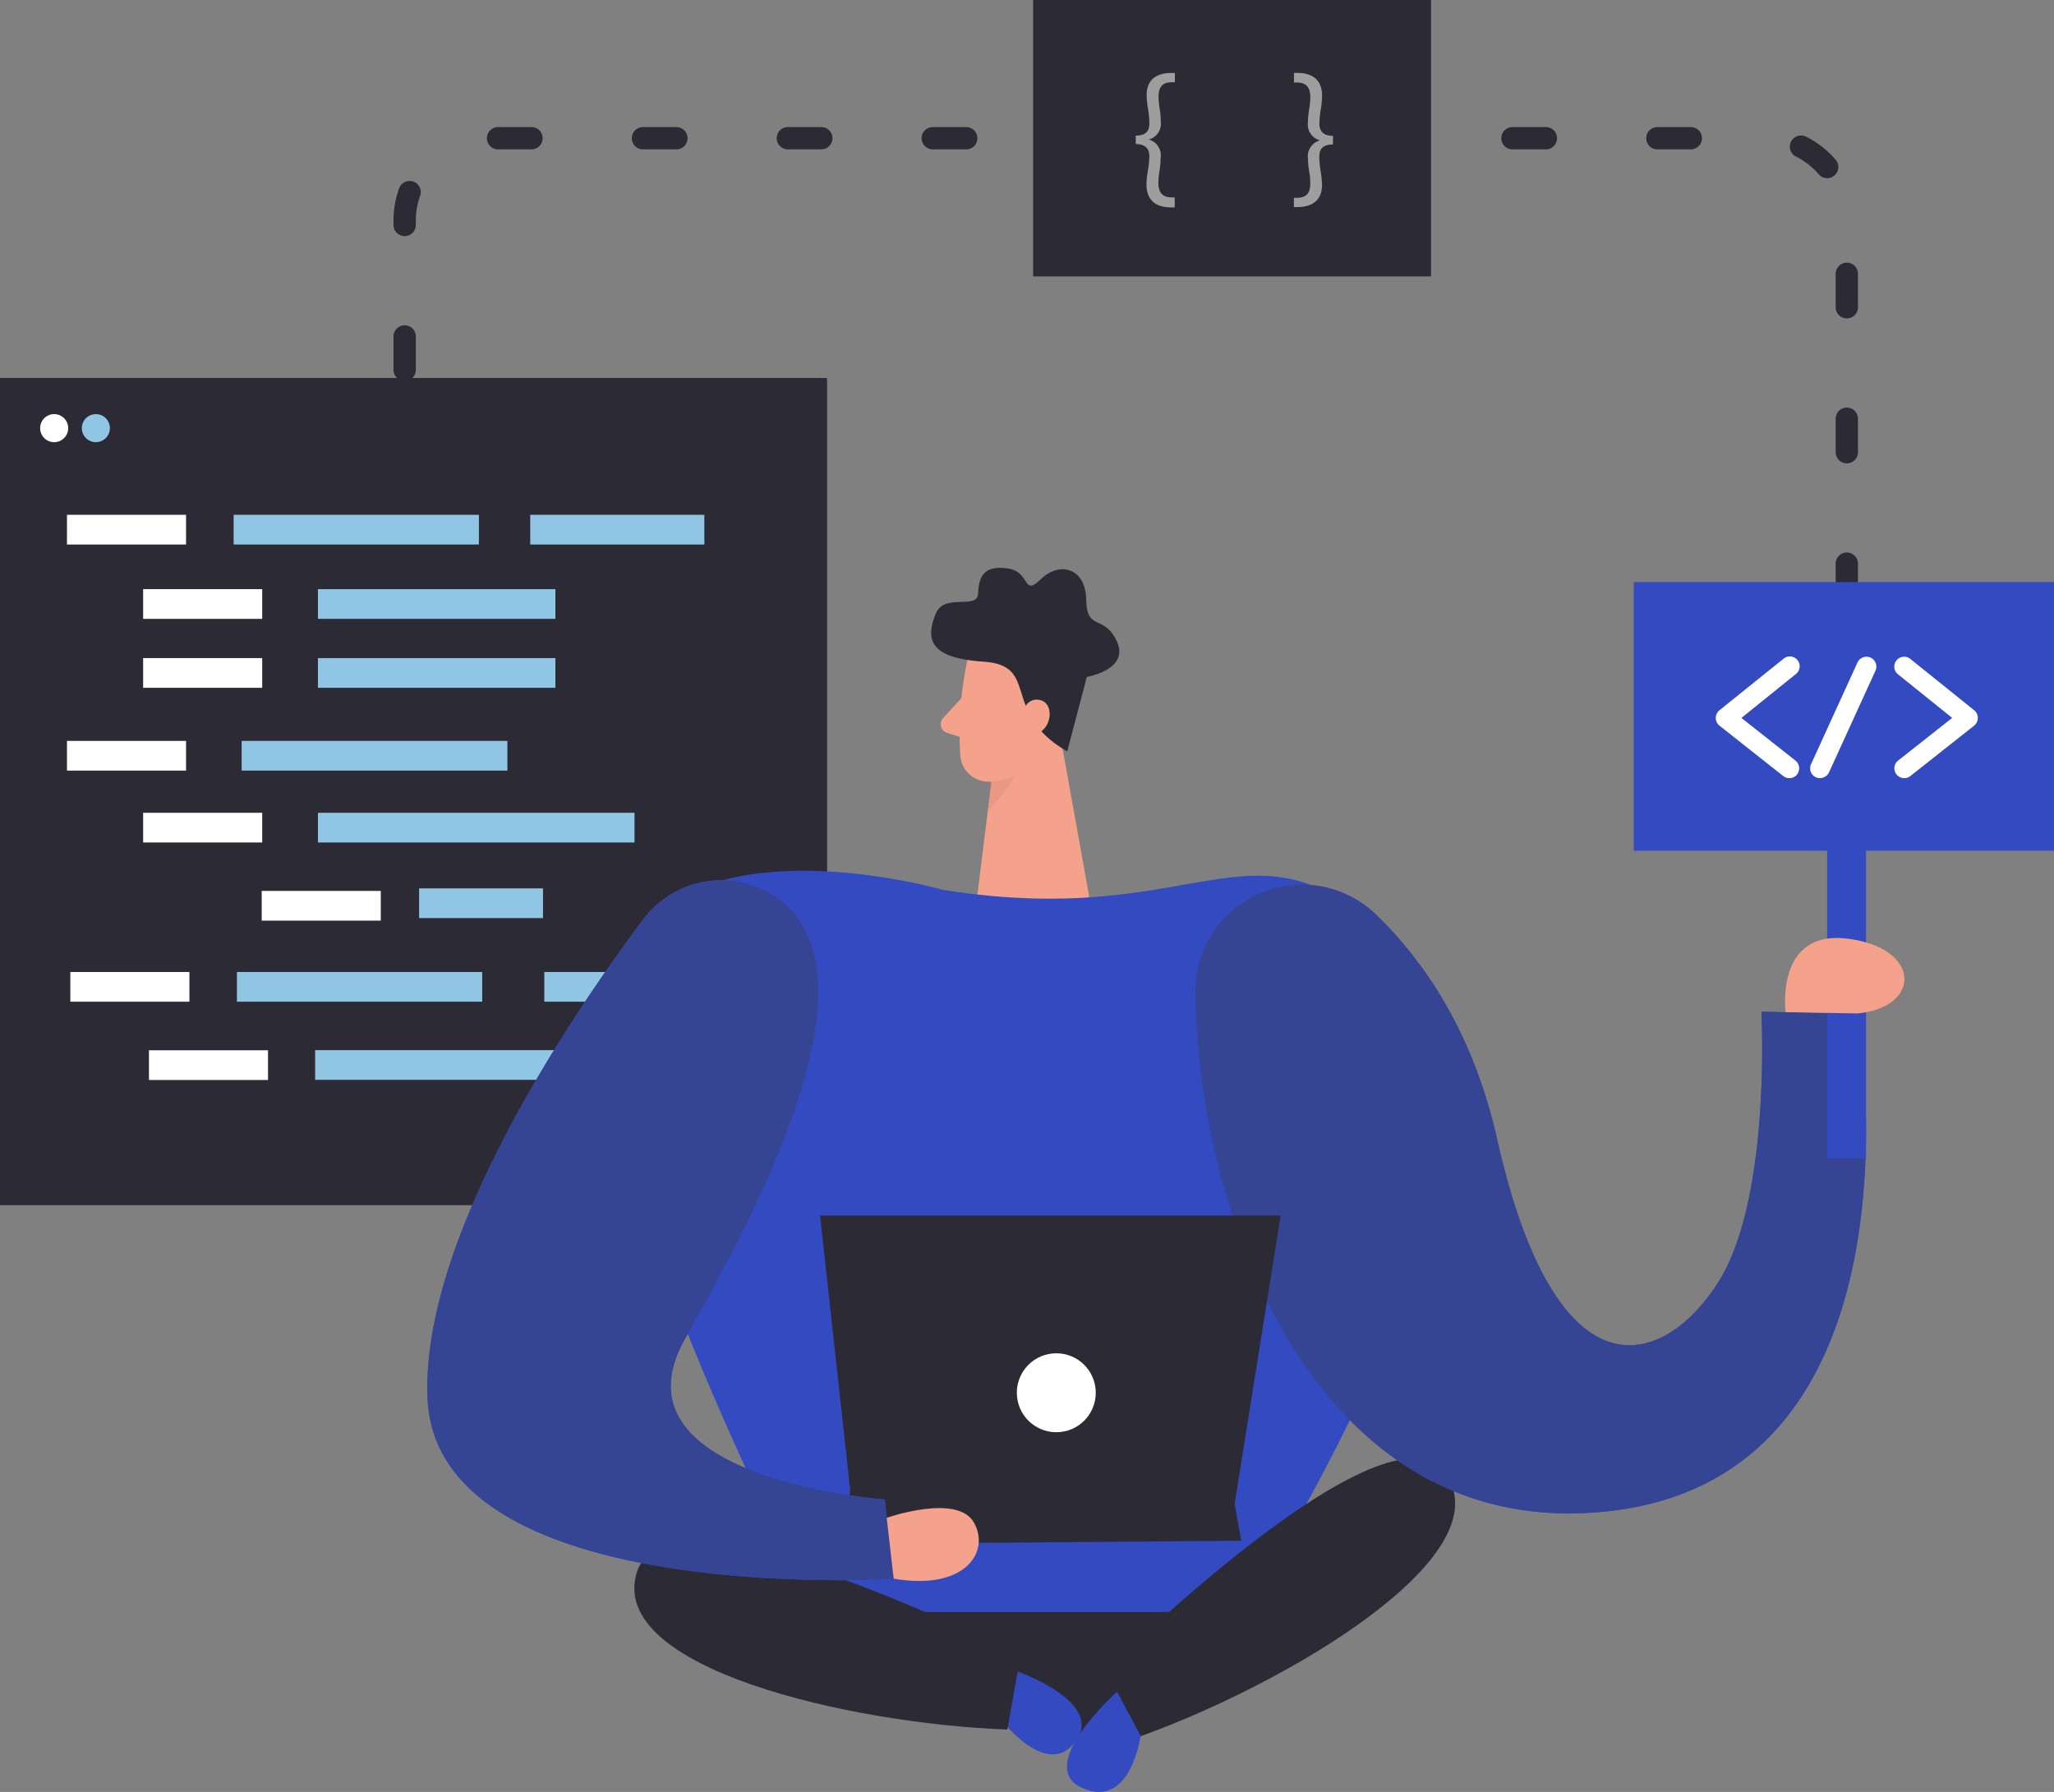 <svg xmlns="http://www.w3.org/2000/svg" width="184.259" height="160.745" viewBox="0 0 184.259 160.745"><rect x="0" y="0" width="184.259" height="160.745" fill="#808080" stroke="none"/><defs><style>.a{fill:none;stroke:#2b2a35;stroke-linecap:round;stroke-linejoin:round;stroke-width:2px;stroke-dasharray:3 10;}.b{fill:#2b2a35;}.c{fill:#9e9e9e;}.d{fill:#91c5e4;}.e{fill:#fff;}.f{fill:#f4a28c;}.g{fill:#ce8172;opacity:0.31;}.h{fill:#334ac0;}.i{fill:#354493;}</style></defs><g transform="translate(-1103.869 -591.203)"><path class="a" d="M120.953,87.539V61.082a7.362,7.362,0,0,1,7.362-7.325H242.963a7.362,7.362,0,0,1,7.362,7.325v40.945" transform="translate(1019.217 549.844)"/><rect class="b" width="35.689" height="24.794" transform="translate(1196.551 591.203)"/><path class="c" d="M212.069,51.243c1.075,0,1.222-.589,1.222-1.119a9.2,9.2,0,0,0-.118-1.266,8.012,8.012,0,0,1-.125-1.251c0-1.391.905-1.98,2.208-1.98h.324v.832h-.272c-.891,0-1.193.486-1.193,1.3a6.8,6.8,0,0,0,.1,1.075,7.168,7.168,0,0,1,.1,1.148A1.472,1.472,0,0,1,213.24,51.6h0a1.472,1.472,0,0,1,1.06,1.671,6.991,6.991,0,0,1-.1,1.141,7.07,7.07,0,0,0-.1,1.067c0,.847.346,1.31,1.193,1.31h.272v.9h-.324c-1.251,0-2.208-.545-2.208-2.069a7.911,7.911,0,0,1,.125-1.237,8.481,8.481,0,0,0,.133-1.259c0-.464-.147-1.119-1.222-1.119Z" transform="translate(993.684 552.121)"/><path class="c" d="M235.285,52.045c-1.075,0-1.222.589-1.222,1.112a9.1,9.1,0,0,0,.118,1.266,9.113,9.113,0,0,1,.125,1.259c0,1.384-.905,1.973-2.208,1.973h-.317v-.832h.28c.891,0,1.193-.479,1.193-1.3a6.711,6.711,0,0,0-.1-1.067,7.32,7.32,0,0,1-.11-1.148,1.472,1.472,0,0,1,1.09-1.634h0a1.472,1.472,0,0,1-1.09-1.642,6.986,6.986,0,0,1,.11-1.148,6.9,6.9,0,0,0,.1-1.09c0-.839-.346-1.31-1.193-1.31h-.272v-.861h.317c1.251,0,2.208.545,2.208,2.069a8.694,8.694,0,0,1-.125,1.237,8.686,8.686,0,0,0-.118,1.222c0,.471.147,1.119,1.222,1.119Z" transform="translate(988.158 552.121)"/><rect class="b" width="74.197" height="74.197" transform="translate(1103.869 625.111)"/><rect class="d" width="23.837" height="2.665" transform="translate(1125.549 657.664)"/><rect class="d" width="21.304" height="2.665" transform="translate(1132.389 650.236)"/><rect class="d" width="11.116" height="2.665" transform="translate(1152.699 678.393)"/><rect class="d" width="11.116" height="2.665" transform="translate(1141.465 670.893)"/><rect class="d" width="28.401" height="2.665" transform="translate(1132.389 664.111)"/><rect class="e" width="10.682" height="2.665" transform="translate(1116.709 664.111)"/><rect class="e" width="10.682" height="2.665" transform="translate(1127.346 671.121)"/><rect class="e" width="10.682" height="2.665" transform="translate(1117.23 685.416)"/><rect class="e" width="10.682" height="2.665" transform="translate(1109.877 657.664)"/><circle class="e" cx="1.259" cy="1.259" r="1.259" transform="translate(1107.469 628.35)"/><circle class="d" cx="1.259" cy="1.259" r="1.259" transform="translate(1111.209 628.35)"/><circle class="b" cx="1.259" cy="1.259" r="1.259" transform="translate(1114.729 628.35)"/><rect class="e" width="10.682" height="2.665" transform="translate(1109.877 637.383)"/><rect class="e" width="10.682" height="2.665" transform="translate(1116.709 644.051)"/><rect class="d" width="21.304" height="2.665" transform="translate(1132.389 644.051)"/><rect class="e" width="10.682" height="2.665" transform="translate(1116.709 650.236)"/><rect class="d" width="22.004" height="2.665" transform="translate(1124.828 637.383)"/><rect class="e" width="10.682" height="2.665" transform="translate(1110.178 678.393)"/><rect class="d" width="22.004" height="2.665" transform="translate(1125.123 678.393)"/><rect class="d" width="22.004" height="2.665" transform="translate(1132.139 685.402)"/><rect class="d" width="15.621" height="2.665" transform="translate(1151.434 637.383)"/><path class="f" d="M198.682,120.82l3.865,21.488-10.674.8,2.135-17.233Z" transform="translate(999.342 531.049)"/><path class="g" d="M194.057,130.846A5.977,5.977,0,0,0,197,129.013s-.066,3.048-3.349,6.125Z" transform="translate(998.844 528.754)"/><path class="f" d="M190.744,117.787a31.438,31.438,0,0,0-.574,8.422,2.547,2.547,0,0,0,2.878,2.208,5.642,5.642,0,0,0,4.873-3.681l2.024-4.233a4.564,4.564,0,0,0-1.428-5.079C195.912,113,191.215,114.725,190.744,117.787Z" transform="translate(999.852 532.883)"/><path class="f" d="M189.617,123.551l-1.634,1.781a.81.81,0,0,0,.353,1.325l1.892.6Z" transform="translate(1000.492 530.285)"/><path class="b" d="M198.78,123.767l1.759-6.684s3.857-.655,2.7-3.173-2.7-.847-2.753-3.74-2.4-3.475-4.071-1.855-.891-.648-2.945-.957-2.628.611-2.68,2.208-3.04-.11-3.821,1.885-.883,3.931,4.284,4.262S192.714,120.277,198.78,123.767Z" transform="translate(1000.826 534.84)"/><path class="f" d="M197.763,125.382s.265-1.936,1.708-1.62,1.075,3.129-.942,3.158Z" transform="translate(997.691 530.234)"/><path class="h" d="M176.291,146.758s-30.123-8.7-29.984,13.177c.11,16.527,18.647,51.612,18.647,51.612h38.28S232.275,167,218.149,152.654,200.783,150.644,176.291,146.758Z" transform="translate(1012.111 524.26)"/><path class="b" d="M169.458,241.068l23.292,6.279,20.664-10.483,3.136-5.595H162.59Z" transform="translate(1007.549 500.098)"/><path class="h" d="M205.966,151.779s-11.293,5.668-8.053,35.041c.913,8.267-1.855,10.306-1.855,10.306l-32.28,3.232,6.073,13.067h38.28s16.8-27.341,18.124-41.423S205.966,151.779,205.966,151.779Z" transform="translate(1007.215 522.373)"/><path class="h" d="M196.7,244.872s7.84,2.746,5.153,6.287-6.949-2.341-6.949-2.341Z" transform="translate(998.494 496.285)"/><path class="b" d="M184.2,239.038s-31.655-16.2-34.386-7.568,19.14,13.612,33.23,14.127Z" transform="translate(1011.193 500.75)"/><path class="b" d="M208.369,237.333s25.272-25.029,30.455-17.668-14.09,18.779-27.363,23.557Z" transform="translate(994.719 503.729)"/><path class="h" d="M208,247.358s-7.487,6.67-3.151,8.635,5.249-4.63,5.249-4.63Z" transform="translate(996.084 495.59)"/><path class="h" d="M219.517,156.464a9.559,9.559,0,0,1,16.122-7.074c4.454,4.284,8.8,10.711,10.939,20.237,5.411,23.991,15.135,20.318,19.876,12.75s3.828-24.2,3.828-24.2l8.635.162s7.413,43.2-24.337,44.8C230.14,204.366,219.79,176.672,219.517,156.464Z" transform="translate(991.596 523.783)"/><path class="i" d="M219.517,156.464a9.559,9.559,0,0,1,16.122-7.074c4.454,4.284,8.8,10.711,10.939,20.237,5.411,23.991,15.135,20.318,19.876,12.75s3.828-24.2,3.828-24.2l8.635.162s7.413,43.2-24.337,44.8C230.14,204.366,219.79,176.672,219.517,156.464Z" transform="translate(991.596 523.783)"/><rect class="h" width="3.482" height="30.587" transform="translate(1267.781 664.523)"/><path class="b" d="M175.612,216.3l-2.7-24.6h41.313L210.1,217.559l.589,3.313-35.512.28Z" transform="translate(1004.525 508.539)"/><circle class="e" cx="3.541" cy="3.541" r="3.541" transform="translate(1195.086 712.596)"/><path class="h" d="M154.21,147.229a8.753,8.753,0,0,0-11.131,2.606c-6.287,8.4-19.876,28.371-19.28,42.859.81,18.809,41.828,16.2,41.828,16.2l-.81-7.111s-24.86-1.789-18-14.267C151.479,179.023,166.283,153.847,154.21,147.229Z" transform="translate(1018.424 523.928)"/><path class="i" d="M154.21,147.229a8.753,8.753,0,0,0-11.131,2.606c-6.287,8.4-19.876,28.371-19.28,42.859.81,18.809,41.828,16.2,41.828,16.2l-.81-7.111s-24.86-1.789-18-14.267C151.479,179.023,166.283,153.847,154.21,147.229Z" transform="translate(1018.424 523.928)"/><path class="f" d="M293.046,160.082s-.972-7.45,5.624-6.581,6.537,6.162.839,6.7Z" transform="translate(971.004 521.91)"/><rect class="h" width="37.698" height="24.102" transform="translate(1250.43 643.418)"/><path class="e" d="M290.965,129.265a.883.883,0,0,1-.545-.184l-5.72-4.52a.913.913,0,0,1-.339-.692.9.9,0,0,1,.331-.692l5.72-4.6a.883.883,0,1,1,1.1,1.377l-4.851,3.909,4.851,3.828a.891.891,0,0,1,.14,1.244A.861.861,0,0,1,290.965,129.265Z" transform="translate(973.424 531.74)"/><path class="e" d="M307.509,129.274a.883.883,0,0,1-.552-1.575l4.851-3.828-4.859-3.909a.885.885,0,1,1,1.112-1.377l5.72,4.6a.869.869,0,0,1,.324.692.905.905,0,0,1-.331.692l-5.72,4.52A.883.883,0,0,1,307.509,129.274Z" transform="translate(967.186 531.73)"/><path class="e" d="M297.008,129.272a.906.906,0,0,1-.361-.074.883.883,0,0,1-.442-1.17l4.167-9.128a.886.886,0,0,1,1.612.736l-4.167,9.121A.9.9,0,0,1,297.008,129.272Z" transform="translate(970.127 531.732)"/><path class="f" d="M181.031,225.356s6.3-2.208,7.811.4-.736,6.169-7.185,5.057Z" transform="translate(1002.381 502)"/></g></svg>
